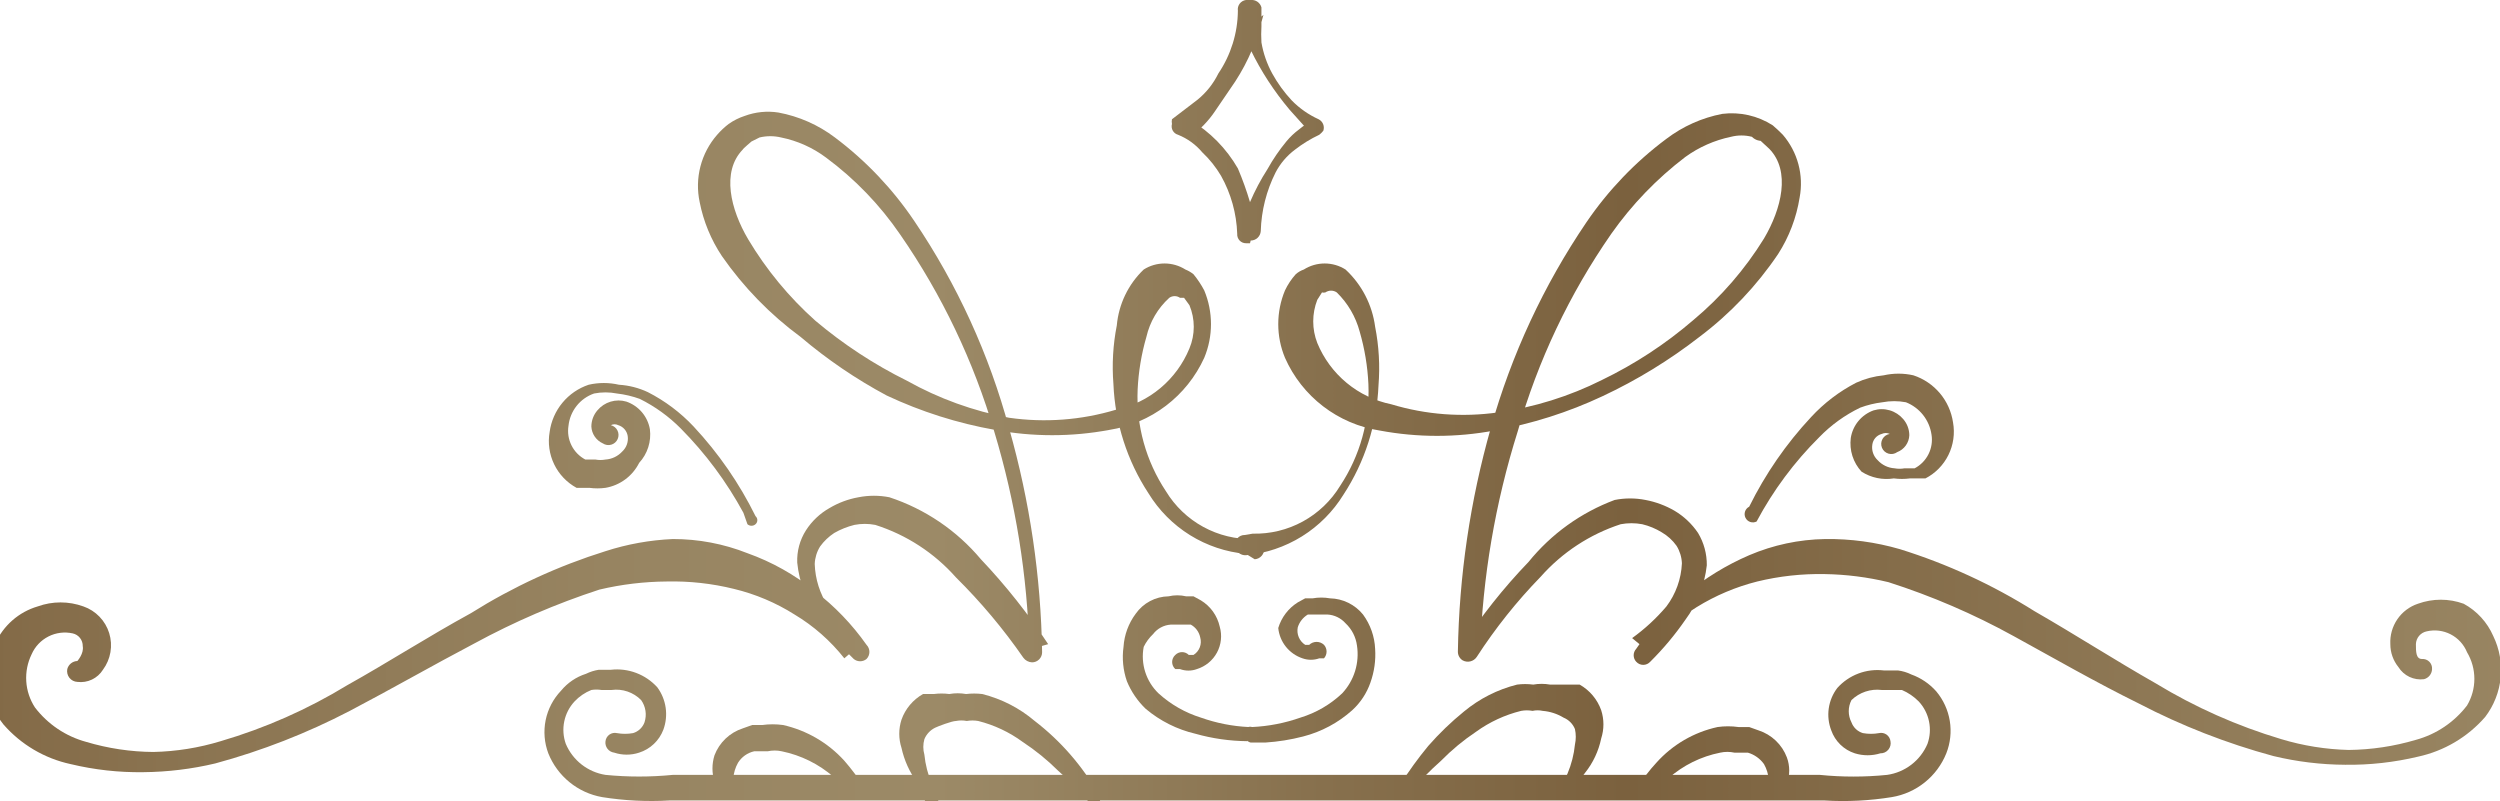 <svg width="259" height="83" viewBox="0 0 259 83" fill="none" xmlns="http://www.w3.org/2000/svg">
<g clip-path="url(#clip0_175_255)">
<path d="M129.082 57.381C127.025 57.196 125.04 56.531 123.285 55.44C121.53 54.349 120.054 52.862 118.976 51.098C116.771 47.725 115.518 43.818 115.351 39.79C115.189 37.759 115.306 35.715 115.7 33.717C115.898 31.511 116.888 29.452 118.488 27.923C119.134 27.513 119.883 27.296 120.648 27.296C121.413 27.296 122.162 27.513 122.809 27.923C123.11 28.043 123.392 28.208 123.645 28.411C124.072 28.931 124.446 29.492 124.76 30.087C125.221 31.193 125.457 32.379 125.457 33.577C125.457 34.775 125.221 35.961 124.76 37.067C123.866 39.028 122.5 40.737 120.785 42.04C119.07 43.344 117.06 44.201 114.933 44.537C111.017 45.269 107 45.269 103.084 44.537C99.204 43.849 95.431 42.652 91.863 40.976C88.683 39.274 85.692 37.238 82.941 34.903C79.782 32.579 77.027 29.748 74.787 26.526C73.66 24.835 72.878 22.937 72.487 20.942C72.224 19.718 72.251 18.448 72.566 17.236C72.88 16.024 73.474 14.903 74.299 13.961C74.656 13.551 75.053 13.177 75.484 12.844C75.996 12.483 76.56 12.201 77.156 12.007C78.269 11.595 79.469 11.475 80.641 11.658C82.766 12.052 84.771 12.937 86.496 14.241C89.701 16.645 92.481 19.571 94.72 22.896C99.164 29.468 102.485 36.734 104.548 44.397C106.691 51.94 107.839 59.731 107.963 67.573C107.963 67.85 107.853 68.117 107.657 68.313C107.461 68.51 107.195 68.62 106.918 68.62C106.74 68.612 106.566 68.564 106.409 68.479C106.252 68.395 106.116 68.276 106.012 68.131C103.949 65.153 101.616 62.372 99.042 59.824C96.796 57.286 93.906 55.404 90.678 54.379C89.964 54.24 89.231 54.24 88.517 54.379C87.785 54.56 87.081 54.842 86.426 55.217C85.858 55.589 85.362 56.062 84.963 56.613C84.622 57.159 84.43 57.785 84.405 58.428C84.457 59.995 84.939 61.516 85.799 62.826C86.688 64.309 87.766 65.67 89.005 66.875L87.472 68.201C86.041 66.388 84.294 64.85 82.314 63.664C80.382 62.442 78.263 61.546 76.041 61.011C73.762 60.447 71.418 60.188 69.071 60.243C66.724 60.26 64.386 60.541 62.102 61.081C57.619 62.543 53.28 64.412 49.138 66.665C44.886 68.899 40.634 71.342 36.243 73.646C31.805 75.957 27.132 77.782 22.304 79.091C19.859 79.672 17.358 79.976 14.846 79.998C12.312 80.035 9.783 79.753 7.318 79.161C4.612 78.577 2.167 77.132 0.349 75.042C-0.582 73.875 -1.156 72.463 -1.305 70.977C-1.453 69.491 -1.169 67.994 -0.488 66.665C-0.076 65.746 0.53 64.927 1.288 64.264C2.046 63.601 2.938 63.111 3.903 62.826C5.434 62.271 7.111 62.271 8.643 62.826C9.274 63.045 9.844 63.41 10.308 63.891C10.772 64.371 11.116 64.955 11.313 65.594C11.51 66.233 11.554 66.909 11.441 67.569C11.328 68.228 11.062 68.851 10.664 69.388C10.388 69.829 9.993 70.181 9.523 70.404C9.054 70.627 8.531 70.71 8.015 70.644C7.855 70.637 7.699 70.596 7.556 70.522C7.414 70.449 7.289 70.346 7.19 70.221C7.091 70.095 7.02 69.949 6.982 69.793C6.944 69.638 6.94 69.475 6.97 69.318C7.03 69.084 7.165 68.876 7.353 68.725C7.542 68.573 7.774 68.488 8.015 68.48C8.015 68.48 8.712 67.712 8.573 66.945C8.58 66.636 8.479 66.335 8.288 66.093C8.098 65.851 7.829 65.683 7.527 65.618C6.678 65.432 5.791 65.545 5.016 65.94C4.241 66.334 3.626 66.985 3.276 67.782C2.851 68.653 2.66 69.619 2.721 70.586C2.782 71.553 3.094 72.487 3.624 73.297C4.953 75.033 6.814 76.284 8.921 76.857C11.184 77.534 13.53 77.886 15.891 77.904C18.255 77.852 20.6 77.476 22.861 76.787C27.463 75.438 31.868 73.49 35.965 70.993C40.216 68.62 44.328 65.967 48.789 63.524C53.141 60.793 57.826 58.635 62.729 57.102C64.986 56.373 67.33 55.95 69.699 55.845C72.347 55.839 74.972 56.336 77.435 57.311C79.962 58.211 82.319 59.533 84.405 61.22C86.467 62.798 88.277 64.681 89.772 66.805C89.963 67.001 90.071 67.264 90.071 67.538C90.071 67.812 89.963 68.075 89.772 68.271C89.585 68.424 89.351 68.508 89.11 68.508C88.868 68.508 88.634 68.424 88.448 68.271C87.087 66.944 85.85 65.496 84.754 63.943C83.546 62.283 82.8 60.332 82.593 58.288C82.546 57.105 82.862 55.936 83.499 54.938C84.113 53.983 84.95 53.192 85.938 52.634C86.862 52.084 87.877 51.706 88.935 51.517C89.994 51.308 91.083 51.308 92.142 51.517C95.836 52.733 99.119 54.958 101.621 57.939C104.199 60.66 106.531 63.603 108.59 66.735L106.639 67.293C106.443 59.649 105.224 52.066 103.015 44.746C100.879 37.448 97.584 30.542 93.257 24.293C91.162 21.231 88.57 18.541 85.59 16.335C84.208 15.298 82.612 14.583 80.92 14.241C80.187 14.066 79.423 14.066 78.69 14.241L77.853 14.659C77.853 14.659 76.947 15.427 76.947 15.497C74.717 17.801 75.693 21.71 77.505 24.781C79.386 27.935 81.737 30.783 84.475 33.228C87.374 35.672 90.557 37.758 93.954 39.441C97.254 41.288 100.832 42.584 104.548 43.28C108.259 43.811 112.041 43.525 115.63 42.442C117.317 42.083 118.891 41.316 120.215 40.209C121.539 39.102 122.573 37.688 123.227 36.09C123.522 35.382 123.674 34.623 123.674 33.856C123.674 33.089 123.522 32.33 123.227 31.622L122.67 30.855H122.251C122.088 30.74 121.893 30.679 121.694 30.679C121.494 30.679 121.3 30.74 121.136 30.855C119.951 31.929 119.124 33.343 118.766 34.903C118.251 36.676 117.947 38.504 117.86 40.348C117.697 44.084 118.722 47.774 120.788 50.889C121.73 52.44 123.064 53.714 124.654 54.584C126.245 55.454 128.037 55.889 129.848 55.845C129.986 55.836 130.124 55.854 130.254 55.898C130.385 55.942 130.505 56.011 130.609 56.102C130.712 56.193 130.797 56.303 130.858 56.427C130.919 56.55 130.955 56.685 130.964 56.822C130.973 56.96 130.955 57.098 130.911 57.229C130.867 57.36 130.798 57.48 130.707 57.584C130.617 57.688 130.507 57.773 130.383 57.834C130.26 57.895 130.125 57.931 129.988 57.939L129.082 57.381Z" fill="url(#paint0_linear_175_255)"/>
<path d="M129.221 76.787C127.406 76.77 125.602 76.512 123.854 76.019C121.957 75.576 120.19 74.691 118.697 73.436C117.854 72.629 117.189 71.654 116.745 70.574C116.351 69.432 116.231 68.212 116.397 67.014C116.476 65.777 116.912 64.589 117.651 63.594C118.037 63.042 118.547 62.59 119.141 62.275C119.735 61.959 120.395 61.789 121.066 61.779C121.662 61.639 122.283 61.639 122.879 61.779H123.645L124.412 62.198C124.904 62.496 125.331 62.891 125.666 63.358C126.002 63.827 126.239 64.358 126.364 64.92C126.624 65.818 126.522 66.782 126.079 67.605C125.635 68.428 124.886 69.043 123.994 69.318C123.432 69.526 122.814 69.526 122.251 69.318H121.763C121.66 69.226 121.576 69.113 121.52 68.987C121.463 68.861 121.433 68.724 121.433 68.585C121.433 68.446 121.463 68.309 121.52 68.183C121.576 68.056 121.66 67.944 121.763 67.852C121.854 67.759 121.963 67.685 122.082 67.635C122.202 67.585 122.331 67.559 122.46 67.559C122.59 67.559 122.719 67.585 122.838 67.635C122.958 67.685 123.067 67.759 123.157 67.852C123.157 67.852 123.157 67.852 123.645 67.852C123.944 67.668 124.173 67.39 124.299 67.062C124.425 66.734 124.44 66.374 124.342 66.037C124.286 65.758 124.169 65.495 124.001 65.266C123.832 65.037 123.616 64.847 123.367 64.711H122.948H122.391H121.276C120.922 64.736 120.577 64.836 120.265 65.005C119.952 65.173 119.679 65.406 119.463 65.688C119.061 66.068 118.731 66.517 118.488 67.014C118.323 67.882 118.377 68.776 118.645 69.617C118.912 70.458 119.385 71.219 120.021 71.831C121.284 72.979 122.783 73.837 124.412 74.344C126.005 74.91 127.672 75.24 129.361 75.321C129.44 75.321 129.519 75.337 129.591 75.369C129.664 75.402 129.729 75.449 129.782 75.509C129.835 75.568 129.874 75.638 129.898 75.714C129.921 75.79 129.928 75.871 129.918 75.95C129.919 76.086 129.87 76.219 129.78 76.322C129.69 76.425 129.566 76.491 129.43 76.508L129.221 76.787Z" fill="url(#paint1_linear_175_255)"/>
<path d="M77.017 53.123C75.281 49.921 73.098 46.983 70.535 44.397C69.296 43.146 67.859 42.109 66.283 41.325C65.518 41.048 64.722 40.861 63.914 40.767C63.131 40.613 62.326 40.613 61.544 40.767C60.83 41.015 60.201 41.462 59.732 42.056C59.263 42.65 58.973 43.365 58.895 44.118C58.785 44.809 58.894 45.517 59.207 46.143C59.519 46.769 60.02 47.281 60.638 47.608H61.126H61.683C62.029 47.674 62.383 47.674 62.729 47.608C63.396 47.566 64.021 47.265 64.471 46.77C64.688 46.569 64.852 46.317 64.949 46.037C65.046 45.757 65.074 45.458 65.029 45.165C64.987 44.906 64.874 44.663 64.701 44.466C64.529 44.268 64.304 44.123 64.053 44.048C63.934 43.987 63.803 43.955 63.67 43.955C63.536 43.955 63.405 43.987 63.286 44.048C63.434 44.085 63.573 44.154 63.691 44.25C63.81 44.346 63.906 44.467 63.973 44.605C64.04 44.742 64.076 44.892 64.079 45.045C64.082 45.198 64.051 45.35 63.989 45.489C63.927 45.629 63.835 45.753 63.72 45.854C63.605 45.954 63.469 46.028 63.323 46.07C63.176 46.112 63.022 46.122 62.871 46.098C62.72 46.075 62.577 46.018 62.45 45.933C62.111 45.779 61.822 45.535 61.612 45.227C61.403 44.919 61.283 44.559 61.265 44.188C61.268 43.572 61.491 42.978 61.892 42.512C62.25 42.085 62.723 41.772 63.256 41.611C63.788 41.45 64.356 41.447 64.889 41.605C65.514 41.82 66.07 42.199 66.5 42.702C66.929 43.205 67.215 43.815 67.329 44.467C67.409 45.095 67.351 45.733 67.158 46.336C66.966 46.939 66.643 47.492 66.214 47.957C65.875 48.631 65.384 49.215 64.778 49.664C64.173 50.113 63.471 50.413 62.729 50.54C62.174 50.615 61.611 50.615 61.056 50.54H60.568H59.732C58.72 49.988 57.907 49.132 57.407 48.092C56.907 47.053 56.745 45.883 56.944 44.746C57.094 43.635 57.553 42.588 58.268 41.724C58.982 40.86 59.924 40.215 60.986 39.859C62.018 39.621 63.091 39.621 64.123 39.859C65.161 39.923 66.178 40.184 67.12 40.627C68.892 41.532 70.496 42.736 71.859 44.188C74.439 46.952 76.599 50.08 78.272 53.472C78.331 53.524 78.378 53.589 78.411 53.661C78.444 53.733 78.46 53.811 78.46 53.891C78.46 53.97 78.444 54.048 78.411 54.12C78.378 54.193 78.331 54.257 78.272 54.309C78.156 54.413 78.008 54.469 77.853 54.469C77.699 54.469 77.55 54.413 77.435 54.309L77.017 53.123Z" fill="url(#paint2_linear_175_255)"/>
<path d="M74.438 81.953C74.233 81.66 74.09 81.327 74.02 80.976C73.742 80.09 73.742 79.139 74.02 78.253C74.268 77.598 74.66 77.007 75.166 76.523C75.673 76.04 76.282 75.677 76.947 75.461L77.923 75.112H78.969C79.685 75.012 80.412 75.012 81.129 75.112C83.573 75.664 85.787 76.955 87.472 78.812C88.18 79.627 88.832 80.49 89.423 81.394C89.537 81.532 89.599 81.705 89.599 81.883C89.599 82.061 89.537 82.234 89.423 82.372C89.365 82.433 89.294 82.482 89.217 82.515C89.139 82.548 89.055 82.565 88.97 82.565C88.886 82.565 88.802 82.548 88.724 82.515C88.646 82.482 88.576 82.433 88.517 82.372C87.851 81.684 87.128 81.053 86.357 80.487C84.826 79.155 82.977 78.241 80.99 77.834C80.508 77.728 80.008 77.728 79.526 77.834H78.829H78.132C77.789 77.911 77.464 78.055 77.177 78.259C76.889 78.463 76.645 78.722 76.459 79.021C76.18 79.514 76.014 80.062 75.972 80.627V81.325C75.972 81.528 75.891 81.724 75.747 81.868C75.603 82.012 75.408 82.093 75.205 82.093C75.08 82.159 74.936 82.182 74.797 82.156C74.658 82.131 74.531 82.059 74.438 81.953Z" fill="url(#paint3_linear_175_255)"/>
<path d="M95.975 82.162L94.999 81.045C94.224 79.983 93.678 78.77 93.396 77.485C93.087 76.532 93.087 75.506 93.396 74.553C93.796 73.429 94.588 72.487 95.626 71.901H96.114H96.742C97.274 71.831 97.813 71.831 98.345 71.901C98.921 71.797 99.511 71.797 100.087 71.901C100.643 71.834 101.204 71.834 101.76 71.901C103.762 72.402 105.622 73.357 107.196 74.693C109.887 76.763 112.138 79.35 113.818 82.302C113.926 82.428 113.985 82.589 113.985 82.756C113.985 82.922 113.926 83.083 113.818 83.209C113.759 83.271 113.689 83.319 113.611 83.353C113.533 83.386 113.449 83.403 113.365 83.403C113.28 83.403 113.196 83.386 113.118 83.353C113.041 83.319 112.97 83.271 112.912 83.209C111.901 82.016 110.806 80.896 109.636 79.859C108.508 78.737 107.27 77.731 105.942 76.857C104.562 75.845 103 75.11 101.342 74.693C100.95 74.625 100.549 74.625 100.157 74.693C99.789 74.621 99.41 74.621 99.042 74.693C98.624 74.693 97.16 75.251 96.881 75.391C96.377 75.637 95.981 76.059 95.766 76.578C95.617 77.103 95.617 77.659 95.766 78.183C95.87 79.217 96.129 80.228 96.533 81.185L97.02 82.302C97.148 82.432 97.22 82.608 97.22 82.791C97.22 82.973 97.148 83.149 97.02 83.279C96.87 83.4 96.679 83.459 96.487 83.445C96.294 83.431 96.114 83.346 95.982 83.205C95.85 83.064 95.776 82.878 95.775 82.685C95.774 82.492 95.845 82.305 95.975 82.162Z" fill="url(#paint4_linear_175_255)"/>
<path d="M129.779 55.287C131.591 55.331 133.382 54.896 134.973 54.026C136.563 53.156 137.897 51.881 138.84 50.331C140.905 47.216 141.93 43.525 141.767 39.79C141.681 37.945 141.376 36.118 140.861 34.345C140.448 32.806 139.63 31.408 138.491 30.296C138.317 30.176 138.11 30.112 137.899 30.112C137.687 30.112 137.481 30.176 137.306 30.296C137.192 30.326 137.072 30.326 136.958 30.296L136.47 31.064C135.91 32.5 135.91 34.095 136.47 35.532C137.131 37.138 138.175 38.558 139.512 39.665C140.849 40.773 142.437 41.535 144.137 41.884C147.726 42.967 151.508 43.252 155.219 42.722C158.954 42.194 162.579 41.062 165.952 39.371C169.368 37.721 172.555 35.633 175.431 33.158C178.308 30.755 180.779 27.903 182.75 24.712C184.562 21.64 185.538 17.731 183.307 15.427L182.401 14.59C182.401 14.59 181.913 14.59 181.495 14.171C180.786 13.991 180.043 13.991 179.334 14.171C177.625 14.527 176.01 15.241 174.595 16.265C171.648 18.509 169.062 21.193 166.928 24.223C162.595 30.459 159.321 37.37 157.24 44.676C154.905 52.095 153.592 59.798 153.337 67.573L151.385 67.014C153.422 63.865 155.756 60.92 158.355 58.219C160.704 55.32 163.784 53.102 167.277 51.797C168.335 51.586 169.424 51.586 170.483 51.797C171.537 51.997 172.551 52.375 173.48 52.913C174.453 53.492 175.286 54.278 175.919 55.217C176.526 56.228 176.84 57.388 176.825 58.568C176.594 60.617 175.825 62.568 174.595 64.222C173.523 65.774 172.31 67.222 170.971 68.55C170.879 68.654 170.766 68.737 170.64 68.794C170.514 68.851 170.377 68.881 170.239 68.881C170.1 68.881 169.964 68.851 169.837 68.794C169.711 68.737 169.599 68.654 169.507 68.55C169.34 68.37 169.248 68.133 169.248 67.887C169.248 67.641 169.34 67.404 169.507 67.224C172.404 62.935 176.467 59.568 181.216 57.521C183.709 56.456 186.383 55.887 189.092 55.845C191.709 55.811 194.316 56.163 196.829 56.892C201.733 58.42 206.419 60.579 210.769 63.315C215.02 65.758 219.132 68.41 223.314 70.784C227.393 73.266 231.774 75.213 236.348 76.578C238.611 77.26 240.955 77.635 243.318 77.695C245.678 77.671 248.024 77.319 250.288 76.648C252.395 76.074 254.256 74.823 255.585 73.088C256.082 72.254 256.345 71.301 256.345 70.33C256.345 69.359 256.082 68.406 255.585 67.573C255.259 66.772 254.659 66.115 253.892 65.718C253.126 65.322 252.243 65.212 251.403 65.409C251.095 65.472 250.817 65.637 250.615 65.877C250.412 66.118 250.297 66.421 250.288 66.735C250.288 67.503 250.288 68.271 250.915 68.271C251.055 68.26 251.195 68.28 251.327 68.329C251.459 68.378 251.578 68.455 251.677 68.554C251.777 68.654 251.853 68.773 251.902 68.905C251.951 69.037 251.971 69.178 251.96 69.318C251.953 69.56 251.867 69.792 251.717 69.981C251.566 70.17 251.358 70.305 251.124 70.365C250.609 70.431 250.086 70.347 249.616 70.125C249.147 69.902 248.751 69.549 248.476 69.109C247.933 68.437 247.638 67.599 247.639 66.735C247.592 65.82 247.847 64.915 248.363 64.158C248.879 63.402 249.629 62.836 250.497 62.547C252.028 61.992 253.705 61.992 255.236 62.547C256.603 63.29 257.683 64.469 258.303 65.897C258.952 67.234 259.217 68.725 259.069 70.204C258.921 71.683 258.367 73.092 257.467 74.274C255.648 76.364 253.203 77.809 250.497 78.393C248.032 78.981 245.503 79.262 242.969 79.23C240.457 79.217 237.954 78.912 235.512 78.323C230.683 77.014 226.01 75.189 221.572 72.878C217.181 70.714 212.929 68.271 208.608 65.897C204.478 63.619 200.136 61.749 195.644 60.313C193.474 59.79 191.254 59.509 189.023 59.475C186.676 59.431 184.334 59.689 182.053 60.243C179.839 60.8 177.723 61.695 175.78 62.896C173.835 64.102 172.113 65.638 170.692 67.433L169.089 66.107C170.402 65.162 171.596 64.06 172.643 62.826C173.615 61.533 174.174 59.975 174.246 58.358C174.221 57.715 174.029 57.089 173.689 56.543C173.283 55.973 172.761 55.497 172.156 55.147C171.53 54.763 170.848 54.48 170.134 54.309C169.397 54.171 168.641 54.171 167.904 54.309C164.704 55.352 161.841 57.232 159.61 59.754C157.136 62.299 154.918 65.081 152.988 68.061C152.832 68.292 152.595 68.456 152.324 68.52C152.053 68.585 151.768 68.546 151.525 68.41C151.372 68.314 151.247 68.18 151.162 68.021C151.076 67.862 151.033 67.683 151.037 67.503C151.161 59.662 152.309 51.87 154.452 44.327C156.585 36.743 159.927 29.553 164.349 23.036C166.613 19.708 169.417 16.783 172.643 14.38C174.348 13.086 176.328 12.202 178.428 11.797C180.256 11.569 182.105 11.989 183.656 12.984C184.019 13.293 184.368 13.62 184.701 13.961C185.46 14.843 186.01 15.884 186.312 17.008C186.614 18.132 186.659 19.31 186.444 20.453C186.113 22.541 185.354 24.538 184.213 26.317C181.991 29.614 179.235 32.516 176.059 34.903C172.951 37.317 169.585 39.378 166.022 41.046C162.454 42.722 158.681 43.919 154.801 44.606C150.885 45.339 146.868 45.339 142.952 44.606C140.814 44.276 138.793 43.413 137.076 42.095C135.358 40.778 133.999 39.049 133.124 37.067C132.664 35.961 132.427 34.775 132.427 33.577C132.427 32.379 132.664 31.193 133.124 30.087C133.413 29.477 133.789 28.913 134.239 28.411C134.483 28.194 134.767 28.028 135.076 27.923C135.722 27.513 136.472 27.296 137.237 27.296C138.001 27.296 138.751 27.513 139.397 27.923C141.079 29.482 142.164 31.581 142.464 33.856C142.858 35.855 142.975 37.898 142.812 39.929C142.645 43.957 141.393 47.865 139.188 51.238C138.105 52.998 136.628 54.482 134.875 55.573C133.121 56.663 131.137 57.33 129.082 57.521C128.944 57.53 128.807 57.512 128.676 57.468C128.546 57.424 128.425 57.355 128.321 57.264C128.218 57.173 128.133 57.063 128.072 56.939C128.011 56.815 127.975 56.681 127.967 56.543C127.947 56.404 127.957 56.261 127.997 56.126C128.037 55.991 128.105 55.866 128.198 55.76C128.291 55.654 128.405 55.569 128.534 55.512C128.662 55.454 128.802 55.425 128.942 55.426L129.779 55.287Z" fill="url(#paint5_linear_175_255)"/>
<path d="M129.709 75.321C131.42 75.242 133.111 74.913 134.727 74.344C136.342 73.851 137.821 72.991 139.049 71.831C139.662 71.175 140.119 70.388 140.385 69.53C140.651 68.671 140.718 67.763 140.582 66.875C140.466 65.993 140.047 65.178 139.397 64.571C139.159 64.303 138.87 64.085 138.547 63.929C138.224 63.773 137.873 63.683 137.515 63.664H136.47H135.912H135.494C134.995 63.962 134.623 64.434 134.449 64.99C134.379 65.335 134.415 65.692 134.552 66.016C134.688 66.34 134.92 66.615 135.215 66.805H135.633C135.841 66.609 136.115 66.499 136.4 66.499C136.685 66.499 136.96 66.609 137.167 66.805C137.338 66.997 137.433 67.245 137.433 67.503C137.433 67.76 137.338 68.009 137.167 68.201H136.679C136.116 68.403 135.5 68.403 134.936 68.201C134.26 67.976 133.664 67.559 133.218 67.002C132.773 66.444 132.498 65.77 132.427 65.06C132.758 63.96 133.477 63.017 134.449 62.407L135.215 61.988H135.982C136.581 61.881 137.195 61.881 137.794 61.988C138.451 62.003 139.096 62.16 139.686 62.45C140.275 62.739 140.795 63.153 141.209 63.664C141.97 64.7 142.407 65.939 142.464 67.224C142.542 68.408 142.376 69.596 141.976 70.714C141.596 71.81 140.949 72.793 140.094 73.576C138.641 74.88 136.896 75.814 135.006 76.299C133.728 76.631 132.421 76.841 131.103 76.927H129.57C129.421 76.897 129.286 76.82 129.186 76.706C129.085 76.593 129.024 76.45 129.012 76.299C128.931 76.192 128.886 76.062 128.883 75.927C128.881 75.793 128.922 75.662 129 75.552C129.078 75.443 129.189 75.361 129.317 75.32C129.444 75.278 129.582 75.279 129.709 75.321Z" fill="url(#paint6_linear_175_255)"/>
<path d="M181.216 52.495C182.889 49.102 185.049 45.974 187.629 43.21C188.967 41.76 190.547 40.556 192.298 39.65C193.202 39.238 194.168 38.978 195.156 38.882C196.166 38.654 197.213 38.654 198.223 38.882C199.294 39.233 200.246 39.877 200.973 40.74C201.699 41.603 202.171 42.652 202.335 43.769C202.539 44.913 202.371 46.094 201.857 47.136C201.343 48.179 200.509 49.029 199.477 49.563H198.711H198.223H197.874C197.319 49.636 196.757 49.636 196.202 49.563C195.039 49.748 193.848 49.5 192.856 48.865C192.427 48.4 192.104 47.846 191.911 47.243C191.719 46.64 191.661 46.002 191.741 45.374C191.842 44.727 192.115 44.12 192.532 43.616C192.949 43.112 193.495 42.731 194.111 42.512C194.655 42.349 195.234 42.348 195.779 42.51C196.323 42.671 196.809 42.987 197.177 43.42C197.579 43.885 197.802 44.48 197.805 45.095C197.789 45.477 197.662 45.846 197.439 46.156C197.216 46.466 196.907 46.704 196.55 46.84C196.422 46.933 196.274 46.995 196.118 47.023C195.962 47.05 195.802 47.041 195.65 46.997C195.498 46.954 195.358 46.876 195.24 46.77C195.122 46.664 195.03 46.533 194.97 46.386C194.911 46.239 194.885 46.081 194.895 45.923C194.906 45.764 194.952 45.611 195.03 45.473C195.108 45.335 195.217 45.217 195.347 45.127C195.478 45.038 195.627 44.979 195.783 44.955C195.653 44.893 195.51 44.861 195.365 44.861C195.221 44.861 195.078 44.893 194.947 44.955C194.692 45.023 194.462 45.165 194.289 45.364C194.115 45.563 194.004 45.81 193.971 46.072C193.926 46.365 193.954 46.665 194.051 46.944C194.148 47.224 194.312 47.476 194.529 47.678C194.979 48.173 195.604 48.473 196.271 48.516C196.617 48.58 196.971 48.58 197.317 48.516H197.805H198.362C198.98 48.189 199.481 47.677 199.793 47.051C200.106 46.425 200.215 45.716 200.105 45.025C199.997 44.282 199.696 43.581 199.231 42.993C198.765 42.405 198.153 41.95 197.456 41.675C196.65 41.522 195.823 41.522 195.017 41.675C194.231 41.769 193.459 41.957 192.717 42.233C191.13 42.999 189.691 44.038 188.465 45.304C185.881 47.872 183.696 50.813 181.983 54.03C181.78 54.132 181.544 54.149 181.329 54.077C181.113 54.005 180.935 53.85 180.833 53.646C180.731 53.443 180.715 53.207 180.787 52.991C180.858 52.775 181.013 52.596 181.216 52.495Z" fill="url(#paint7_linear_175_255)"/>
<path d="M200.593 71.621C199.893 70.832 199.006 70.232 198.014 69.876C197.576 69.66 197.104 69.519 196.62 69.457H195.923H195.156C194.268 69.352 193.367 69.461 192.53 69.777C191.693 70.093 190.944 70.606 190.347 71.272C189.875 71.89 189.569 72.619 189.459 73.389C189.349 74.159 189.439 74.945 189.72 75.67C189.916 76.227 190.239 76.731 190.662 77.143C191.085 77.555 191.597 77.863 192.159 78.044C193.021 78.312 193.945 78.312 194.808 78.044C194.964 78.047 195.12 78.015 195.263 77.95C195.405 77.884 195.531 77.788 195.632 77.667C195.732 77.546 195.804 77.405 195.843 77.252C195.881 77.1 195.884 76.941 195.853 76.787C195.837 76.651 195.792 76.52 195.722 76.403C195.652 76.285 195.559 76.183 195.447 76.104C195.335 76.025 195.208 75.971 195.074 75.944C194.94 75.917 194.802 75.919 194.668 75.95C194.115 76.05 193.548 76.05 192.995 75.95C192.725 75.869 192.476 75.726 192.271 75.532C192.065 75.338 191.907 75.098 191.811 74.833C191.627 74.477 191.531 74.082 191.531 73.681C191.531 73.28 191.627 72.885 191.811 72.529C192.222 72.131 192.718 71.831 193.26 71.649C193.803 71.468 194.379 71.411 194.947 71.482H195.435H195.923H197.038C197.69 71.761 198.281 72.164 198.78 72.669C199.319 73.249 199.688 73.965 199.847 74.741C200.007 75.516 199.952 76.32 199.686 77.066C199.324 77.917 198.749 78.659 198.016 79.221C197.284 79.784 196.418 80.148 195.505 80.278C193.187 80.511 190.852 80.511 188.535 80.278H69.699C67.381 80.506 65.046 80.506 62.729 80.278C61.827 80.136 60.977 79.768 60.257 79.206C59.538 78.644 58.973 77.908 58.617 77.066C58.351 76.32 58.296 75.516 58.456 74.741C58.615 73.965 58.984 73.249 59.523 72.669C60.01 72.151 60.605 71.746 61.265 71.482C61.611 71.425 61.964 71.425 62.31 71.482H62.868H63.356C63.913 71.406 64.48 71.461 65.013 71.643C65.545 71.825 66.028 72.128 66.423 72.529C66.657 72.859 66.811 73.239 66.871 73.639C66.932 74.039 66.897 74.448 66.771 74.833C66.674 75.098 66.517 75.338 66.311 75.532C66.105 75.726 65.857 75.869 65.586 75.95C65.033 76.05 64.467 76.05 63.914 75.95C63.78 75.919 63.642 75.917 63.508 75.944C63.374 75.971 63.247 76.025 63.135 76.104C63.023 76.183 62.929 76.285 62.859 76.403C62.789 76.52 62.745 76.651 62.729 76.787C62.709 76.925 62.717 77.065 62.752 77.2C62.787 77.334 62.849 77.46 62.933 77.571C63.018 77.681 63.123 77.774 63.243 77.843C63.364 77.912 63.497 77.957 63.635 77.974C64.472 78.251 65.376 78.251 66.214 77.974C66.783 77.793 67.305 77.485 67.739 77.074C68.173 76.663 68.51 76.16 68.723 75.6C68.99 74.873 69.073 74.09 68.964 73.322C68.854 72.555 68.556 71.826 68.096 71.203C67.495 70.541 66.745 70.031 65.909 69.715C65.073 69.4 64.174 69.287 63.286 69.388H62.729H62.032C61.572 69.46 61.126 69.602 60.708 69.807C59.698 70.128 58.803 70.734 58.129 71.552C57.319 72.398 56.764 73.457 56.53 74.606C56.296 75.755 56.391 76.947 56.804 78.044C57.272 79.213 58.029 80.243 59.005 81.037C59.98 81.831 61.142 82.362 62.38 82.581C64.684 82.948 67.021 83.065 69.35 82.93H189.023C191.352 83.07 193.689 82.953 195.992 82.581C197.243 82.374 198.419 81.847 199.408 81.052C200.397 80.258 201.165 79.222 201.638 78.044C202.058 76.978 202.183 75.819 201.999 74.688C201.815 73.558 201.329 72.498 200.593 71.621Z" fill="url(#paint8_linear_175_255)"/>
<path d="M183.238 81.464V80.766C183.195 80.201 183.029 79.653 182.75 79.161C182.341 78.589 181.752 78.171 181.077 77.974H180.38H179.683C179.201 77.868 178.701 77.868 178.219 77.974C176.228 78.368 174.376 79.284 172.853 80.627C172.07 81.207 171.325 81.836 170.622 82.511C170.563 82.584 170.489 82.643 170.405 82.683C170.32 82.724 170.228 82.745 170.134 82.745C170.041 82.745 169.948 82.724 169.864 82.683C169.78 82.643 169.705 82.584 169.646 82.511C169.567 82.373 169.525 82.217 169.525 82.058C169.525 81.898 169.567 81.742 169.646 81.604C170.208 80.679 170.862 79.814 171.598 79.021C173.271 77.15 175.49 75.856 177.941 75.321C178.657 75.219 179.385 75.219 180.101 75.321H181.216L182.192 75.67C182.858 75.886 183.466 76.249 183.973 76.733C184.48 77.216 184.872 77.807 185.119 78.463C185.445 79.341 185.445 80.307 185.119 81.185C185.052 81.526 184.934 81.855 184.771 82.162C184.641 82.29 184.466 82.362 184.283 82.362C184.101 82.362 183.926 82.29 183.795 82.162C183.69 82.094 183.604 82.001 183.543 81.891C183.482 81.782 183.449 81.659 183.447 81.534L183.238 81.464Z" fill="url(#paint9_linear_175_255)"/>
<path d="M161.91 81.255L162.398 80.138C162.801 79.181 163.06 78.169 163.164 77.136C163.28 76.607 163.28 76.06 163.164 75.531C163.056 75.264 162.895 75.021 162.692 74.818C162.488 74.614 162.246 74.453 161.98 74.344C161.323 73.947 160.583 73.708 159.819 73.646C159.474 73.57 159.118 73.57 158.773 73.646C158.382 73.574 157.98 73.574 157.589 73.646C155.908 74.061 154.323 74.796 152.919 75.81C151.612 76.684 150.397 77.69 149.294 78.812C148.124 79.849 147.03 80.969 146.019 82.162C145.888 82.29 145.713 82.362 145.531 82.362C145.348 82.362 145.173 82.29 145.043 82.162C144.952 82.041 144.903 81.894 144.903 81.743C144.903 81.592 144.952 81.445 145.043 81.325C145.929 79.912 146.907 78.56 147.97 77.276C149.099 75.987 150.335 74.796 151.664 73.716C153.268 72.385 155.15 71.43 157.17 70.924C157.726 70.851 158.288 70.851 158.843 70.924C159.419 70.822 160.009 70.822 160.586 70.924H162.189H162.816H163.304H163.652C164.69 71.51 165.482 72.452 165.883 73.576C166.192 74.529 166.192 75.555 165.883 76.508C165.613 77.81 165.04 79.03 164.21 80.068C163.938 80.464 163.635 80.837 163.304 81.185C163.155 81.304 162.971 81.369 162.781 81.369C162.591 81.369 162.407 81.304 162.258 81.185C162.15 81.238 162.03 81.262 161.91 81.255Z" fill="url(#paint10_linear_175_255)"/>
<path d="M129.5 20.942C130.007 19.753 130.613 18.608 131.312 17.521C131.874 16.51 132.527 15.552 133.264 14.659C133.652 14.188 134.097 13.766 134.588 13.403C135.054 13.011 135.57 12.683 136.121 12.426V14.171L133.612 11.379C132.808 10.425 132.063 9.422 131.382 8.377C130.711 7.346 130.105 6.273 129.57 5.166C128.99 4.01 128.635 2.754 128.524 1.466L129.709 2.583L130.894 1.536C130.573 2.769 130.177 3.981 129.709 5.166C129.227 6.309 128.643 7.407 127.967 8.447L125.876 11.518C125.183 12.551 124.309 13.449 123.297 14.171V12.426C125.349 13.649 127.053 15.379 128.245 17.452C128.73 18.59 129.148 19.756 129.5 20.942ZM129.5 25.2H129.082C128.957 25.201 128.833 25.175 128.718 25.125C128.603 25.075 128.5 25.002 128.415 24.91C128.33 24.818 128.265 24.71 128.224 24.592C128.182 24.473 128.166 24.348 128.176 24.223C128.105 22.117 127.531 20.058 126.503 18.22C125.97 17.317 125.313 16.495 124.551 15.776C123.878 14.973 123.015 14.35 122.042 13.961C121.811 13.896 121.616 13.742 121.498 13.533C121.381 13.323 121.351 13.076 121.415 12.844C121.383 12.683 121.383 12.517 121.415 12.356L124.064 10.331C124.972 9.591 125.709 8.662 126.224 7.609C127.52 5.691 128.223 3.433 128.245 1.117C128.226 0.988 128.232 0.857 128.263 0.731C128.295 0.605 128.351 0.486 128.429 0.382C128.507 0.278 128.605 0.191 128.717 0.125C128.829 0.06 128.953 0.017 129.082 4.23472e-06H129.57C129.816 -0.025 130.064 0.038 130.268 0.179C130.472 0.319 130.62 0.528 130.685 0.768V1.117C130.685 1.675 130.685 2.234 130.685 2.722C130.651 3.28 130.651 3.84 130.685 4.398C130.877 5.523 131.254 6.608 131.8 7.609C132.356 8.62 133.035 9.558 133.821 10.401C134.621 11.221 135.567 11.883 136.609 12.356C136.82 12.461 136.985 12.64 137.075 12.858C137.165 13.076 137.173 13.319 137.097 13.543C136.976 13.699 136.835 13.84 136.679 13.961C135.789 14.38 134.948 14.895 134.17 15.497C133.326 16.125 132.635 16.937 132.149 17.87C131.2 19.758 130.677 21.831 130.615 23.944C130.597 24.209 130.48 24.458 130.285 24.639C130.091 24.821 129.835 24.922 129.57 24.921L129.5 25.2Z" fill="url(#paint11_linear_175_255)"/>
</g>
<defs>
<linearGradient id="paint0_linear_175_255" x1="-8.573" y1="45.793" x2="277.052" y2="45.793" gradientUnits="userSpaceOnUse">
<stop stop-color="#806643"/>
<stop offset="0.09" stop-color="#8A7350"/>
<stop offset="0.25" stop-color="#978461"/>
<stop offset="0.37" stop-color="#9C8A67"/>
<stop offset="0.51" stop-color="#87704D"/>
<stop offset="0.62" stop-color="#7B613E"/>
<stop offset="0.85" stop-color="#927D5A"/>
<stop offset="1" stop-color="#9C8A67"/>
</linearGradient>
<linearGradient id="paint1_linear_175_255" x1="-8.573" y1="68.969" x2="277.052" y2="68.969" gradientUnits="userSpaceOnUse">
<stop stop-color="#806643"/>
<stop offset="0.09" stop-color="#8A7350"/>
<stop offset="0.25" stop-color="#978461"/>
<stop offset="0.37" stop-color="#9C8A67"/>
<stop offset="0.51" stop-color="#87704D"/>
<stop offset="0.62" stop-color="#7B613E"/>
<stop offset="0.85" stop-color="#927D5A"/>
<stop offset="1" stop-color="#9C8A67"/>
</linearGradient>
<linearGradient id="paint2_linear_175_255" x1="-8.573" y1="46.142" x2="277.052" y2="46.142" gradientUnits="userSpaceOnUse">
<stop stop-color="#806643"/>
<stop offset="0.09" stop-color="#8A7350"/>
<stop offset="0.25" stop-color="#978461"/>
<stop offset="0.37" stop-color="#9C8A67"/>
<stop offset="0.51" stop-color="#87704D"/>
<stop offset="0.62" stop-color="#7B613E"/>
<stop offset="0.85" stop-color="#927D5A"/>
<stop offset="1" stop-color="#9C8A67"/>
</linearGradient>
<linearGradient id="paint3_linear_175_255" x1="-8.573" y1="78.742" x2="277.052" y2="78.742" gradientUnits="userSpaceOnUse">
<stop stop-color="#806643"/>
<stop offset="0.09" stop-color="#8A7350"/>
<stop offset="0.25" stop-color="#978461"/>
<stop offset="0.37" stop-color="#9C8A67"/>
<stop offset="0.51" stop-color="#87704D"/>
<stop offset="0.62" stop-color="#7B613E"/>
<stop offset="0.85" stop-color="#927D5A"/>
<stop offset="1" stop-color="#9C8A67"/>
</linearGradient>
<linearGradient id="paint4_linear_175_255" x1="-8.573" y1="76.648" x2="277.052" y2="76.648" gradientUnits="userSpaceOnUse">
<stop stop-color="#806643"/>
<stop offset="0.09" stop-color="#8A7350"/>
<stop offset="0.25" stop-color="#978461"/>
<stop offset="0.37" stop-color="#9C8A67"/>
<stop offset="0.51" stop-color="#87704D"/>
<stop offset="0.62" stop-color="#7B613E"/>
<stop offset="0.85" stop-color="#927D5A"/>
<stop offset="1" stop-color="#9C8A67"/>
</linearGradient>
<linearGradient id="paint5_linear_175_255" x1="-8.573" y1="45.793" x2="277.052" y2="45.793" gradientUnits="userSpaceOnUse">
<stop stop-color="#806643"/>
<stop offset="0.09" stop-color="#8A7350"/>
<stop offset="0.25" stop-color="#978461"/>
<stop offset="0.37" stop-color="#9C8A67"/>
<stop offset="0.51" stop-color="#87704D"/>
<stop offset="0.62" stop-color="#7B613E"/>
<stop offset="0.85" stop-color="#927D5A"/>
<stop offset="1" stop-color="#9C8A67"/>
</linearGradient>
<linearGradient id="paint6_linear_175_255" x1="-8.573" y1="68.969" x2="277.052" y2="68.969" gradientUnits="userSpaceOnUse">
<stop stop-color="#806643"/>
<stop offset="0.09" stop-color="#8A7350"/>
<stop offset="0.25" stop-color="#978461"/>
<stop offset="0.37" stop-color="#9C8A67"/>
<stop offset="0.51" stop-color="#87704D"/>
<stop offset="0.62" stop-color="#7B613E"/>
<stop offset="0.85" stop-color="#927D5A"/>
<stop offset="1" stop-color="#9C8A67"/>
</linearGradient>
<linearGradient id="paint7_linear_175_255" x1="-8.573" y1="46.142" x2="277.052" y2="46.142" gradientUnits="userSpaceOnUse">
<stop stop-color="#806643"/>
<stop offset="0.09" stop-color="#8A7350"/>
<stop offset="0.25" stop-color="#978461"/>
<stop offset="0.37" stop-color="#9C8A67"/>
<stop offset="0.51" stop-color="#87704D"/>
<stop offset="0.62" stop-color="#7B613E"/>
<stop offset="0.85" stop-color="#927D5A"/>
<stop offset="1" stop-color="#9C8A67"/>
</linearGradient>
<linearGradient id="paint8_linear_175_255" x1="-8.573" y1="76.159" x2="277.052" y2="76.159" gradientUnits="userSpaceOnUse">
<stop stop-color="#806643"/>
<stop offset="0.09" stop-color="#8A7350"/>
<stop offset="0.25" stop-color="#978461"/>
<stop offset="0.37" stop-color="#9C8A67"/>
<stop offset="0.51" stop-color="#87704D"/>
<stop offset="0.62" stop-color="#7B613E"/>
<stop offset="0.85" stop-color="#927D5A"/>
<stop offset="1" stop-color="#9C8A67"/>
</linearGradient>
<linearGradient id="paint9_linear_175_255" x1="-8.573" y1="78.742" x2="277.052" y2="78.742" gradientUnits="userSpaceOnUse">
<stop stop-color="#806643"/>
<stop offset="0.09" stop-color="#8A7350"/>
<stop offset="0.25" stop-color="#978461"/>
<stop offset="0.37" stop-color="#9C8A67"/>
<stop offset="0.51" stop-color="#87704D"/>
<stop offset="0.62" stop-color="#7B613E"/>
<stop offset="0.85" stop-color="#927D5A"/>
<stop offset="1" stop-color="#9C8A67"/>
</linearGradient>
<linearGradient id="paint10_linear_175_255" x1="-8.573" y1="76.648" x2="277.052" y2="76.648" gradientUnits="userSpaceOnUse">
<stop stop-color="#806643"/>
<stop offset="0.09" stop-color="#8A7350"/>
<stop offset="0.25" stop-color="#978461"/>
<stop offset="0.37" stop-color="#9C8A67"/>
<stop offset="0.51" stop-color="#87704D"/>
<stop offset="0.62" stop-color="#7B613E"/>
<stop offset="0.85" stop-color="#927D5A"/>
<stop offset="1" stop-color="#9C8A67"/>
</linearGradient>
<linearGradient id="paint11_linear_175_255" x1="-8.573" y1="12.565" x2="277.052" y2="12.565" gradientUnits="userSpaceOnUse">
<stop stop-color="#806643"/>
<stop offset="0.09" stop-color="#8A7350"/>
<stop offset="0.25" stop-color="#978461"/>
<stop offset="0.37" stop-color="#9C8A67"/>
<stop offset="0.51" stop-color="#87704D"/>
<stop offset="0.62" stop-color="#7B613E"/>
<stop offset="0.85" stop-color="#927D5A"/>
<stop offset="1" stop-color="#9C8A67"/>
</linearGradient>
<clipPath id="clip0_175_255">
<rect width="259" height="83" fill="white"/>
</clipPath>
</defs>
</svg>
